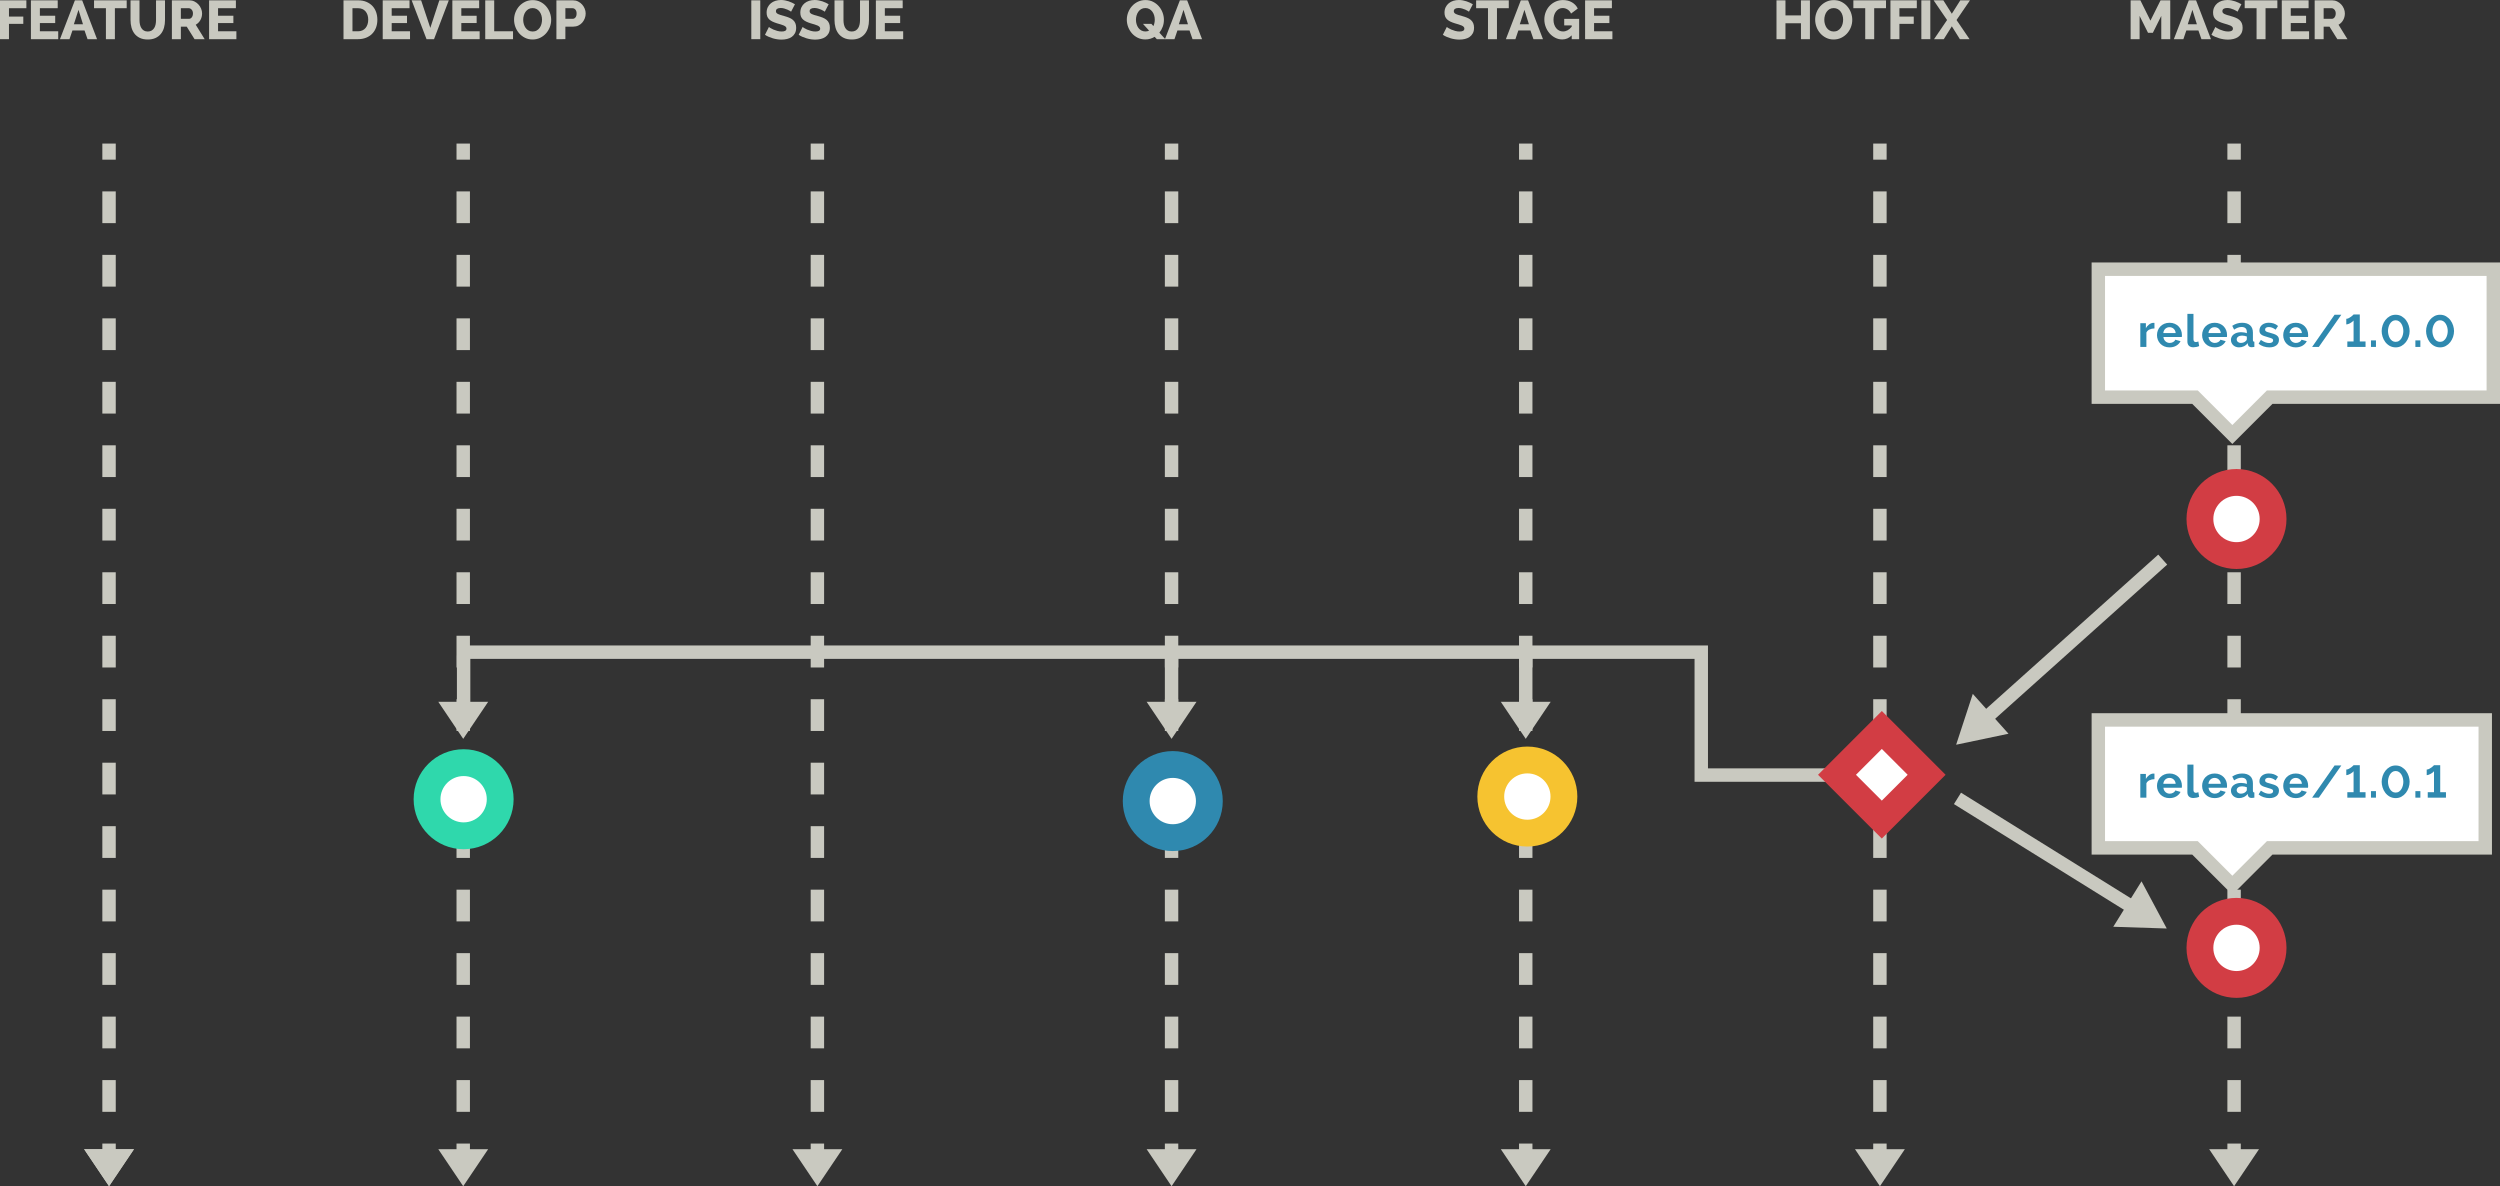 <?xml version="1.0" encoding="utf-8"?>
<!-- Generator: Adobe Illustrator 16.0.0, SVG Export Plug-In . SVG Version: 6.00 Build 0)  -->
<!DOCTYPE svg PUBLIC "-//W3C//DTD SVG 1.1//EN" "http://www.w3.org/Graphics/SVG/1.1/DTD/svg11.dtd">
<svg version="1.1" id="Layer_1" xmlns="http://www.w3.org/2000/svg" xmlns:xlink="http://www.w3.org/1999/xlink" x="0px" y="0px"
	 width="745.454px" height="353.709px" viewBox="0 0 745.454 353.709" enable-background="new 0 0 745.454 353.709"
	 xml:space="preserve">
<rect x="0" y="0" width="745.454" height="353.709" fill="#333333" stroke="none"/>
<g>
	<polyline fill="none" stroke="#C9C9C0" stroke-width="4" stroke-miterlimit="10" points="138.243,194.465 507.284,194.465 
		507.284,231.113 561.155,231.113 	"/>
	<g>
		<g>
			<g>
				<line fill="none" stroke="#C9C9C0" stroke-width="4" stroke-miterlimit="10" x1="32.516" y1="42.809" x2="32.516" y2="47.609"/>
				
					<line fill="none" stroke="#C9C9C0" stroke-width="4" stroke-miterlimit="10" stroke-dasharray="9.464,9.464" x1="32.516" y1="57.072" x2="32.516" y2="336.256"/>
				
					<line fill="none" stroke="#C9C9C0" stroke-width="4" stroke-miterlimit="10" x1="32.516" y1="340.988" x2="32.516" y2="345.789"/>
			</g>
		</g>
		<polygon fill="#C9C9C0" points="32.516,353.709 25.078,342.662 39.954,342.662 		"/>
	</g>
	<g>
		<g>
			
				<line fill="none" stroke="#C9C9C0" stroke-width="4" stroke-miterlimit="10" x1="138.124" y1="42.809" x2="138.124" y2="47.609"/>
			
				<line fill="none" stroke="#C9C9C0" stroke-width="4" stroke-miterlimit="10" stroke-dasharray="9.464,9.464" x1="138.124" y1="57.072" x2="138.124" y2="336.256"/>
			
				<line fill="none" stroke="#C9C9C0" stroke-width="4" stroke-miterlimit="10" x1="138.124" y1="340.988" x2="138.124" y2="345.789"/>
		</g>
	</g>
	<polygon fill="#C9C9C0" points="138.124,353.709 130.687,342.662 145.562,342.662 	"/>
	<polygon fill="#C9C9C0" points="138.124,220.312 130.687,209.264 145.562,209.264 	"/>
	<polygon fill="#C9C9C0" points="349.34,220.312 341.902,209.264 356.778,209.264 	"/>
	<polygon fill="#C9C9C0" points="454.948,220.312 447.511,209.264 462.387,209.264 	"/>
	<g>
		<g>
			<g>
				
					<line fill="none" stroke="#C9C9C0" stroke-width="4" stroke-miterlimit="10" x1="243.732" y1="42.809" x2="243.732" y2="47.609"/>
				
					<line fill="none" stroke="#C9C9C0" stroke-width="4" stroke-miterlimit="10" stroke-dasharray="9.464,9.464" x1="243.732" y1="57.072" x2="243.732" y2="336.256"/>
				
					<line fill="none" stroke="#C9C9C0" stroke-width="4" stroke-miterlimit="10" x1="243.732" y1="340.988" x2="243.732" y2="345.789"/>
			</g>
		</g>
		<polygon fill="#C9C9C0" points="243.731,353.709 236.295,342.662 251.17,342.662 		"/>
	</g>
	<g>
		<g>
			<g>
				<line fill="none" stroke="#C9C9C0" stroke-width="4" stroke-miterlimit="10" x1="349.34" y1="42.809" x2="349.34" y2="47.609"/>
				
					<line fill="none" stroke="#C9C9C0" stroke-width="4" stroke-miterlimit="10" stroke-dasharray="9.464,9.464" x1="349.34" y1="57.072" x2="349.34" y2="336.256"/>
				
					<line fill="none" stroke="#C9C9C0" stroke-width="4" stroke-miterlimit="10" x1="349.34" y1="340.988" x2="349.34" y2="345.789"/>
			</g>
		</g>
		<polygon fill="#C9C9C0" points="349.34,353.709 341.903,342.662 356.778,342.662 		"/>
	</g>
	<g>
		<g>
			<g>
				
					<line fill="none" stroke="#C9C9C0" stroke-width="4" stroke-miterlimit="10" x1="454.948" y1="42.809" x2="454.948" y2="47.609"/>
				
					<line fill="none" stroke="#C9C9C0" stroke-width="4" stroke-miterlimit="10" stroke-dasharray="9.464,9.464" x1="454.948" y1="57.072" x2="454.948" y2="336.256"/>
				
					<line fill="none" stroke="#C9C9C0" stroke-width="4" stroke-miterlimit="10" x1="454.948" y1="340.988" x2="454.948" y2="345.789"/>
			</g>
		</g>
		<polygon fill="#C9C9C0" points="454.948,353.709 447.511,342.662 462.387,342.662 		"/>
	</g>
	<g>
		<g>
			<g>
				
					<line fill="none" stroke="#C9C9C0" stroke-width="4" stroke-miterlimit="10" x1="560.557" y1="42.809" x2="560.557" y2="47.609"/>
				
					<line fill="none" stroke="#C9C9C0" stroke-width="4" stroke-miterlimit="10" stroke-dasharray="9.464,9.464" x1="560.557" y1="57.072" x2="560.557" y2="336.256"/>
				
					<line fill="none" stroke="#C9C9C0" stroke-width="4" stroke-miterlimit="10" x1="560.557" y1="340.988" x2="560.557" y2="345.789"/>
			</g>
		</g>
		<polygon fill="#C9C9C0" points="560.557,353.709 553.119,342.662 567.995,342.662 		"/>
	</g>
	<g>
		<g>
			<g>
				
					<line fill="none" stroke="#C9C9C0" stroke-width="4" stroke-miterlimit="10" x1="666.165" y1="42.809" x2="666.165" y2="47.609"/>
				
					<line fill="none" stroke="#C9C9C0" stroke-width="4" stroke-miterlimit="10" stroke-dasharray="9.464,9.464" x1="666.165" y1="57.072" x2="666.165" y2="336.256"/>
				
					<line fill="none" stroke="#C9C9C0" stroke-width="4" stroke-miterlimit="10" x1="666.165" y1="340.988" x2="666.165" y2="345.789"/>
			</g>
		</g>
		<polygon fill="#C9C9C0" points="666.165,353.709 658.728,342.662 673.603,342.662 		"/>
	</g>
	
		<rect x="551.705" y="221.662" transform="matrix(0.707 0.707 -0.707 0.707 327.78 -329.106)" fill="#FFFFFF" stroke="#D23D44" stroke-width="8" stroke-miterlimit="10" width="18.901" height="18.9"/>
	<circle fill="#FFFFFF" stroke="#2F89AF" stroke-width="8" stroke-miterlimit="10" cx="349.699" cy="238.863" r="10.907"/>
	<circle fill="#FFFFFF" stroke="#F6C330" stroke-width="8" stroke-miterlimit="10" cx="455.427" cy="237.518" r="10.907"/>
	<circle fill="#FFFFFF" stroke="#D23D44" stroke-width="8" stroke-miterlimit="10" cx="666.883" cy="154.756" r="10.907"/>
	<circle fill="#FFFFFF" stroke="#D23D44" stroke-width="8" stroke-miterlimit="10" cx="666.883" cy="282.641" r="10.907"/>
	<circle fill="#FFFFFF" stroke="#2FD8AC" stroke-width="8" stroke-miterlimit="10" cx="138.243" cy="238.312" r="10.907"/>
	<polygon fill="#C9C9C0" points="32.516,353.709 25.078,342.662 39.954,342.662 	"/>
	<g>
		<g>
			
				<line fill="none" stroke="#C9C9C0" stroke-width="4" stroke-miterlimit="10" x1="591.835" y1="214.4" x2="644.885" y2="166.863"/>
			<g>
				<polygon fill="#C9C9C0" points="598.898,218.785 583.284,222.064 588.25,206.902 				"/>
			</g>
		</g>
	</g>
	<g>
		<g>
			
				<line fill="none" stroke="#C9C9C0" stroke-width="4" stroke-miterlimit="10" x1="636.333" y1="270.801" x2="583.685" y2="238.064"/>
			<g>
				<polygon fill="#C9C9C0" points="638.563,262.793 646.084,276.863 630.139,276.344 				"/>
			</g>
		</g>
	</g>
	<g>
		<path fill="#C9C9C0" d="M0,11.68V0.098h7.863v2.35H2.676v2.495h4.273v2.17H2.676v4.567H0z"/>
		<path fill="#C9C9C0" d="M17.357,9.33v2.35H9.217V0.098h7.993v2.35h-5.317v2.251h4.567v2.169h-4.567V9.33H17.357z"/>
		<path fill="#C9C9C0" d="M17.879,11.68l4.453-11.582h2.17l4.438,11.582h-2.839l-0.897-2.594h-3.605l-0.881,2.594H17.879z
			 M23.409,2.937l-1.387,4.306h2.724L23.409,2.937z"/>
		<path fill="#C9C9C0" d="M37.78,2.447h-3.523v9.232h-2.676V2.447h-3.54v-2.35h9.739V2.447z"/>
		<path fill="#C9C9C0" d="M44.061,9.396c0.457,0,0.843-0.096,1.158-0.286s0.57-0.442,0.767-0.759
			c0.196-0.314,0.335-0.677,0.416-1.084c0.081-0.408,0.122-0.824,0.122-1.248V0.098h2.676V6.02c0,0.805-0.102,1.555-0.302,2.251
			c-0.202,0.696-0.512,1.305-0.931,1.827c-0.418,0.521-0.951,0.933-1.598,1.231c-0.647,0.299-1.417,0.448-2.309,0.448
			c-0.925,0-1.713-0.157-2.365-0.473s-1.183-0.736-1.591-1.265c-0.407-0.527-0.707-1.139-0.897-1.835
			C39.018,7.51,38.922,6.78,38.922,6.02V0.098h2.676V6.02c0,0.445,0.043,0.87,0.13,1.271c0.087,0.403,0.229,0.762,0.425,1.077
			c0.195,0.315,0.448,0.565,0.758,0.751C43.221,9.304,43.604,9.396,44.061,9.396z"/>
		<path fill="#C9C9C0" d="M51.254,11.68V0.098h5.221c0.543,0,1.046,0.114,1.508,0.343c0.463,0.229,0.862,0.527,1.199,0.897
			c0.337,0.369,0.602,0.788,0.791,1.256c0.19,0.468,0.286,0.94,0.286,1.419c0,0.358-0.044,0.704-0.131,1.036
			s-0.212,0.645-0.375,0.938c-0.163,0.294-0.362,0.558-0.596,0.791c-0.233,0.234-0.497,0.433-0.791,0.596l2.659,4.307h-3.018
			l-2.333-3.735H53.93v3.735H51.254z M53.93,5.611h2.446c0.315,0,0.587-0.149,0.815-0.448c0.229-0.3,0.343-0.683,0.343-1.15
			c0-0.479-0.13-0.858-0.392-1.142c-0.261-0.283-0.544-0.424-0.848-0.424H53.93V5.611z"/>
		<path fill="#C9C9C0" d="M70.486,9.33v2.35h-8.14V0.098h7.993v2.35h-5.318v2.251h4.568v2.169h-4.568V9.33H70.486z"/>
	</g>
	<g>
		<path fill="#C9C9C0" d="M102.424,11.68V0.098h4.322c0.957,0,1.795,0.152,2.512,0.457c0.719,0.305,1.319,0.718,1.803,1.239
			c0.484,0.522,0.849,1.134,1.094,1.835c0.244,0.702,0.367,1.449,0.367,2.243c0,0.882-0.137,1.678-0.408,2.39
			c-0.272,0.713-0.661,1.322-1.166,1.827c-0.506,0.506-1.115,0.897-1.827,1.175c-0.713,0.277-1.504,0.416-2.374,0.416H102.424z
			 M109.797,5.872c0-0.511-0.068-0.976-0.204-1.395s-0.335-0.78-0.596-1.085c-0.261-0.304-0.581-0.538-0.962-0.701
			s-0.811-0.244-1.289-0.244h-1.647V9.33h1.647c0.489,0,0.924-0.086,1.305-0.261c0.381-0.174,0.699-0.415,0.955-0.726
			c0.255-0.31,0.451-0.674,0.587-1.093S109.797,6.373,109.797,5.872z"/>
		<path fill="#C9C9C0" d="M122.26,9.33v2.35h-8.141V0.098h7.993v2.35h-5.317v2.251h4.567v2.169h-4.567V9.33H122.26z"/>
		<path fill="#C9C9C0" d="M125.57,0.098l2.741,8.222l2.691-8.222h2.822l-4.404,11.582h-2.235l-4.437-11.582H125.57z"/>
		<path fill="#C9C9C0" d="M143.025,9.33v2.35h-8.141V0.098h7.993v2.35h-5.317v2.251h4.567v2.169h-4.567V9.33H143.025z"/>
		<path fill="#C9C9C0" d="M144.689,11.68V0.098h2.675V9.33h5.611v2.35H144.689z"/>
		<path fill="#C9C9C0" d="M158.8,11.777c-0.827,0-1.577-0.168-2.251-0.506c-0.675-0.337-1.254-0.779-1.738-1.329
			c-0.483-0.549-0.858-1.177-1.125-1.884s-0.399-1.436-0.399-2.187c0-0.761,0.139-1.495,0.416-2.202s0.663-1.329,1.158-1.867
			c0.494-0.539,1.081-0.968,1.762-1.289c0.679-0.32,1.421-0.481,2.227-0.481c0.826,0,1.576,0.169,2.251,0.506
			c0.674,0.337,1.253,0.783,1.737,1.338c0.483,0.555,0.856,1.186,1.117,1.892c0.261,0.707,0.392,1.426,0.392,2.154
			c0,0.761-0.139,1.495-0.416,2.201c-0.277,0.707-0.66,1.33-1.15,1.868c-0.489,0.538-1.074,0.971-1.753,1.297
			C160.347,11.614,159.604,11.777,158.8,11.777z M156.01,5.905c0,0.446,0.062,0.878,0.188,1.297s0.305,0.791,0.539,1.117
			c0.233,0.326,0.527,0.587,0.881,0.783c0.354,0.195,0.758,0.294,1.215,0.294c0.468,0,0.875-0.104,1.224-0.311
			c0.348-0.206,0.639-0.476,0.872-0.808c0.234-0.331,0.408-0.706,0.522-1.125s0.171-0.846,0.171-1.281
			c0-0.445-0.062-0.878-0.188-1.296c-0.125-0.419-0.307-0.789-0.546-1.109c-0.239-0.321-0.533-0.576-0.881-0.768
			c-0.349-0.189-0.745-0.285-1.19-0.285c-0.469,0-0.876,0.101-1.225,0.302c-0.348,0.201-0.639,0.465-0.872,0.791
			c-0.234,0.326-0.411,0.699-0.53,1.118C156.069,5.043,156.01,5.471,156.01,5.905z"/>
		<path fill="#C9C9C0" d="M165.911,11.68V0.098h4.943c0.555,0,1.062,0.114,1.524,0.343c0.463,0.229,0.859,0.527,1.191,0.897
			c0.332,0.369,0.593,0.788,0.783,1.256c0.189,0.468,0.285,0.94,0.285,1.419c0,0.512-0.09,1.001-0.27,1.468
			c-0.179,0.469-0.43,0.887-0.75,1.257s-0.709,0.663-1.166,0.881s-0.963,0.326-1.518,0.326h-2.349v3.735H165.911z M168.587,5.611
			h2.186c0.315,0,0.587-0.136,0.815-0.408c0.229-0.271,0.343-0.668,0.343-1.19c0-0.271-0.035-0.506-0.106-0.701
			c-0.07-0.196-0.165-0.359-0.285-0.489c-0.119-0.131-0.256-0.226-0.407-0.285c-0.153-0.061-0.305-0.09-0.457-0.09h-2.088V5.611z"/>
	</g>
	<g>
		<path fill="#C9C9C0" d="M224.025,11.68V0.098h2.676V11.68H224.025z"/>
		<path fill="#C9C9C0" d="M235.885,3.49c-0.044-0.043-0.163-0.124-0.359-0.244c-0.195-0.119-0.44-0.244-0.734-0.375
			c-0.293-0.131-0.614-0.245-0.962-0.343c-0.349-0.098-0.696-0.146-1.044-0.146c-0.457,0-0.808,0.081-1.053,0.244
			c-0.244,0.163-0.366,0.403-0.366,0.718c0,0.196,0.054,0.359,0.163,0.489c0.108,0.131,0.264,0.248,0.465,0.351
			c0.201,0.104,0.451,0.199,0.75,0.286s0.645,0.185,1.036,0.294c0.555,0.152,1.055,0.317,1.501,0.497
			c0.445,0.18,0.826,0.402,1.142,0.669s0.558,0.59,0.726,0.971c0.169,0.381,0.253,0.837,0.253,1.37c0,0.652-0.122,1.204-0.366,1.655
			c-0.245,0.451-0.569,0.816-0.971,1.094c-0.403,0.277-0.868,0.479-1.396,0.604s-1.068,0.188-1.623,0.188
			c-0.424,0-0.856-0.033-1.297-0.098c-0.44-0.066-0.872-0.161-1.297-0.286c-0.424-0.125-0.837-0.274-1.239-0.448
			s-0.772-0.375-1.109-0.604l1.174-2.333c0.055,0.055,0.201,0.157,0.441,0.31c0.238,0.152,0.532,0.305,0.881,0.457
			c0.348,0.152,0.739,0.288,1.174,0.408c0.436,0.119,0.875,0.18,1.321,0.18c0.946,0,1.419-0.289,1.419-0.865
			c0-0.217-0.07-0.396-0.211-0.538c-0.143-0.142-0.338-0.27-0.588-0.384c-0.25-0.113-0.544-0.22-0.881-0.318
			c-0.337-0.098-0.707-0.206-1.109-0.326c-0.533-0.162-0.995-0.34-1.387-0.529c-0.391-0.19-0.717-0.41-0.979-0.661
			c-0.261-0.25-0.454-0.538-0.579-0.864s-0.188-0.707-0.188-1.143c0-0.608,0.114-1.146,0.343-1.614s0.538-0.862,0.93-1.183
			s0.846-0.562,1.362-0.727C231.744,0.082,232.29,0,232.867,0c0.412,0,0.815,0.038,1.207,0.114c0.391,0.076,0.764,0.174,1.117,0.294
			c0.354,0.119,0.688,0.255,1.003,0.407s0.599,0.305,0.849,0.457L235.885,3.49z"/>
		<path fill="#C9C9C0" d="M245.934,3.49c-0.044-0.043-0.164-0.124-0.359-0.244c-0.195-0.119-0.44-0.244-0.734-0.375
			c-0.293-0.131-0.614-0.245-0.962-0.343c-0.349-0.098-0.696-0.146-1.044-0.146c-0.457,0-0.808,0.081-1.053,0.244
			c-0.244,0.163-0.367,0.403-0.367,0.718c0,0.196,0.055,0.359,0.164,0.489c0.108,0.131,0.264,0.248,0.465,0.351
			c0.201,0.104,0.451,0.199,0.75,0.286s0.645,0.185,1.036,0.294c0.554,0.152,1.055,0.317,1.501,0.497
			c0.445,0.18,0.826,0.402,1.142,0.669s0.557,0.59,0.726,0.971c0.168,0.381,0.253,0.837,0.253,1.37c0,0.652-0.122,1.204-0.367,1.655
			s-0.568,0.816-0.971,1.094s-0.867,0.479-1.395,0.604s-1.068,0.188-1.623,0.188c-0.424,0-0.856-0.033-1.297-0.098
			c-0.44-0.066-0.873-0.161-1.297-0.286s-0.837-0.274-1.239-0.448s-0.772-0.375-1.109-0.604l1.174-2.333
			c0.055,0.055,0.201,0.157,0.44,0.31s0.533,0.305,0.882,0.457c0.348,0.152,0.738,0.288,1.174,0.408
			c0.435,0.119,0.875,0.18,1.321,0.18c0.946,0,1.419-0.289,1.419-0.865c0-0.217-0.07-0.396-0.212-0.538s-0.337-0.27-0.587-0.384
			c-0.25-0.113-0.544-0.22-0.881-0.318c-0.338-0.098-0.707-0.206-1.109-0.326c-0.533-0.162-0.995-0.34-1.387-0.529
			c-0.392-0.19-0.718-0.41-0.979-0.661c-0.262-0.25-0.454-0.538-0.579-0.864s-0.188-0.707-0.188-1.143
			c0-0.608,0.114-1.146,0.343-1.614s0.538-0.862,0.93-1.183c0.391-0.32,0.846-0.562,1.361-0.727C241.792,0.082,242.339,0,242.915,0
			c0.413,0,0.815,0.038,1.207,0.114s0.765,0.174,1.118,0.294c0.353,0.119,0.688,0.255,1.003,0.407s0.598,0.305,0.849,0.457
			L245.934,3.49z"/>
		<path fill="#C9C9C0" d="M253.975,9.396c0.457,0,0.843-0.096,1.158-0.286s0.571-0.442,0.768-0.759
			c0.195-0.314,0.334-0.677,0.416-1.084c0.081-0.408,0.122-0.824,0.122-1.248V0.098h2.675V6.02c0,0.805-0.101,1.555-0.302,2.251
			s-0.511,1.305-0.93,1.827c-0.419,0.521-0.952,0.933-1.599,1.231c-0.647,0.299-1.416,0.448-2.309,0.448
			c-0.924,0-1.713-0.157-2.365-0.473s-1.183-0.736-1.59-1.265c-0.408-0.527-0.707-1.139-0.897-1.835
			c-0.19-0.695-0.285-1.425-0.285-2.186V0.098h2.675V6.02c0,0.445,0.043,0.87,0.131,1.271c0.087,0.403,0.229,0.762,0.424,1.077
			s0.449,0.565,0.759,0.751C253.135,9.304,253.519,9.396,253.975,9.396z"/>
		<path fill="#C9C9C0" d="M269.309,9.33v2.35h-8.14V0.098h7.993v2.35h-5.318v2.251h4.568v2.169h-4.568V9.33H269.309z"/>
	</g>
	<g>
		<path fill="#C9C9C0" d="M344.301,10.979c-0.414,0.25-0.852,0.443-1.313,0.579s-0.954,0.204-1.477,0.204
			c-0.826,0-1.577-0.166-2.251-0.498s-1.254-0.771-1.737-1.321c-0.483-0.549-0.859-1.177-1.126-1.884
			c-0.266-0.707-0.399-1.436-0.399-2.187c0-0.761,0.139-1.495,0.416-2.202s0.663-1.332,1.158-1.876
			c0.495-0.543,1.082-0.976,1.762-1.296c0.68-0.321,1.422-0.482,2.227-0.482c0.827,0,1.577,0.172,2.251,0.515
			c0.675,0.343,1.254,0.791,1.738,1.346c0.483,0.555,0.855,1.186,1.117,1.892c0.261,0.707,0.391,1.426,0.391,2.154
			c0,0.717-0.119,1.4-0.358,2.047s-0.571,1.237-0.995,1.77l1.762,1.941h-2.528L344.301,10.979z M341.543,9.38
			c0.414,0,0.778-0.082,1.094-0.245l-1.827-2.022h2.512l0.604,0.669c0.271-0.598,0.407-1.234,0.407-1.909
			c0-0.445-0.062-0.878-0.188-1.296c-0.125-0.419-0.308-0.789-0.547-1.109c-0.239-0.321-0.532-0.58-0.881-0.775
			c-0.348-0.195-0.745-0.293-1.19-0.293c-0.468,0-0.876,0.1-1.224,0.301c-0.349,0.201-0.639,0.468-0.872,0.8
			c-0.234,0.332-0.411,0.707-0.531,1.126c-0.119,0.418-0.179,0.846-0.179,1.28c0,0.446,0.062,0.878,0.188,1.297
			s0.304,0.788,0.538,1.108c0.234,0.321,0.527,0.58,0.881,0.775S341.087,9.38,341.543,9.38z"/>
		<path fill="#C9C9C0" d="M347.367,11.68l4.453-11.582h2.17l4.438,11.582h-2.839l-0.897-2.594h-3.605l-0.881,2.594H347.367z
			 M352.897,2.937l-1.387,4.306h2.724L352.897,2.937z"/>
	</g>
	<g>
		<path fill="#C9C9C0" d="M438.016,3.49c-0.044-0.043-0.163-0.124-0.359-0.244c-0.195-0.119-0.439-0.244-0.733-0.375
			s-0.614-0.245-0.963-0.343c-0.348-0.098-0.696-0.146-1.044-0.146c-0.457,0-0.807,0.081-1.052,0.244s-0.367,0.403-0.367,0.718
			c0,0.196,0.054,0.359,0.163,0.489c0.108,0.131,0.264,0.248,0.465,0.351c0.201,0.104,0.451,0.199,0.75,0.286
			c0.3,0.087,0.645,0.185,1.036,0.294c0.555,0.152,1.055,0.317,1.501,0.497c0.445,0.18,0.826,0.402,1.142,0.669
			s0.558,0.59,0.726,0.971c0.169,0.381,0.254,0.837,0.254,1.37c0,0.652-0.123,1.204-0.367,1.655
			c-0.245,0.451-0.568,0.816-0.971,1.094s-0.867,0.479-1.395,0.604c-0.528,0.125-1.068,0.188-1.623,0.188
			c-0.425,0-0.857-0.033-1.297-0.098c-0.441-0.066-0.873-0.161-1.297-0.286c-0.425-0.125-0.838-0.274-1.24-0.448
			s-0.772-0.375-1.109-0.604l1.175-2.333c0.054,0.055,0.201,0.157,0.44,0.31s0.532,0.305,0.881,0.457
			c0.348,0.152,0.739,0.288,1.174,0.408c0.436,0.119,0.876,0.18,1.322,0.18c0.945,0,1.419-0.289,1.419-0.865
			c0-0.217-0.071-0.396-0.212-0.538c-0.142-0.142-0.338-0.27-0.588-0.384c-0.25-0.113-0.543-0.22-0.881-0.318
			c-0.337-0.098-0.707-0.206-1.109-0.326c-0.532-0.162-0.994-0.34-1.386-0.529c-0.392-0.19-0.718-0.41-0.979-0.661
			c-0.261-0.25-0.454-0.538-0.578-0.864c-0.126-0.326-0.188-0.707-0.188-1.143c0-0.608,0.114-1.146,0.343-1.614
			s0.538-0.862,0.93-1.183s0.846-0.562,1.362-0.727C433.875,0.082,434.421,0,434.998,0c0.413,0,0.815,0.038,1.207,0.114
			s0.764,0.174,1.117,0.294c0.354,0.119,0.688,0.255,1.004,0.407c0.314,0.152,0.598,0.305,0.848,0.457L438.016,3.49z"/>
		<path fill="#C9C9C0" d="M449.891,2.447h-3.523v9.232h-2.675V2.447h-3.54v-2.35h9.738V2.447z"/>
		<path fill="#C9C9C0" d="M449.026,11.68l4.453-11.582h2.17l4.437,11.582h-2.838l-0.897-2.594h-3.604l-0.881,2.594H449.026z
			 M454.557,2.937l-1.387,4.306h2.725L454.557,2.937z"/>
		<path fill="#C9C9C0" d="M468.65,10.555c-0.413,0.413-0.852,0.717-1.313,0.913c-0.462,0.195-0.965,0.294-1.509,0.294
			c-0.729,0-1.416-0.164-2.063-0.49s-1.213-0.761-1.696-1.305c-0.484-0.544-0.867-1.177-1.15-1.9
			c-0.283-0.723-0.424-1.477-0.424-2.26c0-0.793,0.141-1.543,0.424-2.25s0.674-1.322,1.175-1.844c0.5-0.522,1.087-0.936,1.762-1.24
			c0.674-0.304,1.403-0.457,2.186-0.457c1.022,0,1.92,0.227,2.692,0.678c0.771,0.451,1.348,1.068,1.729,1.852l-2.006,1.5
			c-0.24-0.521-0.585-0.927-1.036-1.215c-0.452-0.288-0.938-0.432-1.46-0.432c-0.414,0-0.786,0.089-1.117,0.269
			c-0.332,0.18-0.62,0.43-0.865,0.751c-0.244,0.32-0.432,0.692-0.562,1.117c-0.131,0.424-0.195,0.881-0.195,1.37
			c0,0.5,0.07,0.962,0.212,1.386c0.141,0.425,0.337,0.792,0.587,1.102c0.25,0.311,0.549,0.553,0.897,0.727
			c0.348,0.174,0.729,0.261,1.142,0.261c0.479,0,0.936-0.117,1.37-0.351c0.435-0.234,0.843-0.59,1.224-1.068V7.568h-2.234v-1.94
			h4.453v6.052h-2.219V10.555z"/>
		<path fill="#C9C9C0" d="M480.787,9.33v2.35h-8.141V0.098h7.993v2.35h-5.317v2.251h4.567v2.169h-4.567V9.33H480.787z"/>
	</g>
	<g>
		<path fill="#C9C9C0" d="M539.684,0.098V11.68h-2.676V6.933h-4.616v4.747h-2.675V0.098h2.675v4.486h4.616V0.098H539.684z"/>
		<path fill="#C9C9C0" d="M546.764,11.777c-0.827,0-1.578-0.168-2.252-0.506c-0.674-0.337-1.253-0.779-1.737-1.329
			c-0.483-0.549-0.858-1.177-1.125-1.884s-0.399-1.436-0.399-2.187c0-0.761,0.139-1.495,0.416-2.202s0.662-1.329,1.158-1.867
			c0.494-0.539,1.081-0.968,1.762-1.289c0.679-0.32,1.421-0.481,2.227-0.481c0.826,0,1.576,0.169,2.251,0.506
			c0.674,0.337,1.253,0.783,1.737,1.338c0.483,0.555,0.856,1.186,1.117,1.892c0.261,0.707,0.392,1.426,0.392,2.154
			c0,0.761-0.139,1.495-0.416,2.201c-0.277,0.707-0.661,1.33-1.15,1.868s-1.074,0.971-1.753,1.297
			C548.311,11.614,547.568,11.777,546.764,11.777z M543.974,5.905c0,0.446,0.062,0.878,0.188,1.297s0.305,0.791,0.538,1.117
			c0.234,0.326,0.527,0.587,0.881,0.783c0.354,0.195,0.759,0.294,1.216,0.294c0.468,0,0.875-0.104,1.224-0.311
			c0.348-0.206,0.639-0.476,0.872-0.808c0.234-0.331,0.408-0.706,0.522-1.125s0.171-0.846,0.171-1.281
			c0-0.445-0.062-0.878-0.188-1.296c-0.125-0.419-0.308-0.789-0.546-1.109c-0.24-0.321-0.533-0.576-0.881-0.768
			c-0.349-0.189-0.746-0.285-1.191-0.285c-0.468,0-0.875,0.101-1.224,0.302c-0.348,0.201-0.639,0.465-0.872,0.791
			c-0.234,0.326-0.411,0.699-0.53,1.118C544.033,5.043,543.974,5.471,543.974,5.905z"/>
		<path fill="#C9C9C0" d="M562.374,2.447h-3.523v9.232h-2.675V2.447h-3.54v-2.35h9.738V2.447z"/>
		<path fill="#C9C9C0" d="M563.695,11.68V0.098h7.863v2.35h-5.188v2.495h4.273v2.17h-4.273v4.567H563.695z"/>
		<path fill="#C9C9C0" d="M572.912,11.68V0.098h2.675V11.68H572.912z"/>
		<path fill="#C9C9C0" d="M579.47,0.098l2.528,3.996l2.528-3.996h2.888L583.4,5.971l3.883,5.709h-2.888l-2.397-3.834L579.6,11.68
			h-2.903l3.882-5.709l-4.013-5.873H579.47z"/>
	</g>
	<g>
		<path fill="#C9C9C0" d="M644.452,11.68V4.747l-2.513,5.04h-1.436l-2.512-5.04v6.933h-2.676V0.098h2.904l3.001,6.052l3.019-6.052
			h2.887V11.68H644.452z"/>
		<path fill="#C9C9C0" d="M648.203,11.68l4.453-11.582h2.17l4.438,11.582h-2.839l-0.897-2.594h-3.604l-0.881,2.594H648.203z
			 M653.733,2.937l-1.387,4.306h2.725L653.733,2.937z"/>
		<path fill="#C9C9C0" d="M667.191,3.49c-0.044-0.043-0.163-0.124-0.359-0.244c-0.195-0.119-0.44-0.244-0.734-0.375
			c-0.293-0.131-0.614-0.245-0.962-0.343c-0.349-0.098-0.696-0.146-1.044-0.146c-0.457,0-0.808,0.081-1.053,0.244
			c-0.244,0.163-0.366,0.403-0.366,0.718c0,0.196,0.054,0.359,0.163,0.489c0.108,0.131,0.264,0.248,0.465,0.351
			c0.201,0.104,0.451,0.199,0.75,0.286s0.645,0.185,1.036,0.294c0.555,0.152,1.055,0.317,1.501,0.497
			c0.445,0.18,0.826,0.402,1.142,0.669s0.558,0.59,0.726,0.971c0.169,0.381,0.253,0.837,0.253,1.37c0,0.652-0.122,1.204-0.366,1.655
			c-0.245,0.451-0.569,0.816-0.971,1.094c-0.403,0.277-0.868,0.479-1.396,0.604s-1.068,0.188-1.623,0.188
			c-0.424,0-0.856-0.033-1.297-0.098c-0.44-0.066-0.872-0.161-1.297-0.286c-0.424-0.125-0.837-0.274-1.239-0.448
			s-0.772-0.375-1.109-0.604l1.174-2.333c0.055,0.055,0.201,0.157,0.441,0.31c0.238,0.152,0.532,0.305,0.881,0.457
			c0.348,0.152,0.739,0.288,1.174,0.408c0.436,0.119,0.875,0.18,1.321,0.18c0.946,0,1.419-0.289,1.419-0.865
			c0-0.217-0.07-0.396-0.211-0.538c-0.143-0.142-0.338-0.27-0.588-0.384c-0.25-0.113-0.544-0.22-0.881-0.318
			c-0.337-0.098-0.707-0.206-1.109-0.326c-0.533-0.162-0.995-0.34-1.387-0.529c-0.391-0.19-0.717-0.41-0.979-0.661
			c-0.261-0.25-0.454-0.538-0.579-0.864s-0.188-0.707-0.188-1.143c0-0.608,0.114-1.146,0.343-1.614s0.538-0.862,0.93-1.183
			s0.846-0.562,1.362-0.727C663.051,0.082,663.597,0,664.174,0c0.412,0,0.815,0.038,1.207,0.114
			c0.391,0.076,0.764,0.174,1.117,0.294c0.354,0.119,0.688,0.255,1.003,0.407s0.599,0.305,0.849,0.457L667.191,3.49z"/>
		<path fill="#C9C9C0" d="M679.066,2.447h-3.523v9.232h-2.675V2.447h-3.54v-2.35h9.738V2.447z"/>
		<path fill="#C9C9C0" d="M688.527,9.33v2.35h-8.14V0.098h7.993v2.35h-5.318v2.251h4.568v2.169h-4.568V9.33H688.527z"/>
		<path fill="#C9C9C0" d="M690.191,11.68V0.098h5.221c0.543,0,1.046,0.114,1.509,0.343c0.462,0.229,0.861,0.527,1.198,0.897
			c0.338,0.369,0.602,0.788,0.792,1.256s0.285,0.94,0.285,1.419c0,0.358-0.044,0.704-0.131,1.036s-0.212,0.645-0.375,0.938
			c-0.163,0.294-0.361,0.558-0.595,0.791c-0.234,0.234-0.498,0.433-0.792,0.596l2.659,4.307h-3.018l-2.333-3.735h-1.745v3.735
			H690.191z M692.867,5.611h2.447c0.314,0,0.587-0.149,0.815-0.448c0.228-0.3,0.343-0.683,0.343-1.15
			c0-0.479-0.131-0.858-0.393-1.142c-0.261-0.283-0.543-0.424-0.848-0.424h-2.365V5.611z"/>
	</g>
	<polygon fill="#FFFFFF" stroke="#C9C9C0" stroke-width="4" stroke-miterlimit="10" points="625.68,80.271 625.68,118.422 
		654.509,118.422 665.646,129.559 676.784,118.422 743.454,118.422 743.454,80.271 	"/>
	<g>
		<g>
			<path fill="#2F89AF" d="M642.418,97.934c-0.55,0.009-1.04,0.115-1.473,0.317c-0.433,0.203-0.743,0.507-0.932,0.912v4.282h-1.811
				v-7.079h1.661v1.514c0.126-0.243,0.274-0.462,0.446-0.655c0.171-0.193,0.355-0.363,0.554-0.507s0.398-0.255,0.602-0.331
				c0.202-0.076,0.398-0.115,0.587-0.115c0.1,0,0.174,0,0.224,0c0.049,0,0.097,0.005,0.142,0.014V97.934z"/>
			<path fill="#2F89AF" d="M646.903,103.581c-0.567,0-1.081-0.097-1.54-0.29c-0.459-0.194-0.852-0.457-1.176-0.791
				c-0.324-0.333-0.574-0.721-0.749-1.162c-0.176-0.441-0.264-0.904-0.264-1.391c0-0.505,0.085-0.98,0.257-1.426
				c0.171-0.446,0.418-0.838,0.742-1.176c0.325-0.338,0.719-0.605,1.183-0.804s0.984-0.297,1.561-0.297s1.092,0.099,1.547,0.297
				s0.842,0.464,1.162,0.797c0.319,0.334,0.562,0.721,0.729,1.162c0.166,0.441,0.25,0.901,0.25,1.378
				c0,0.117-0.002,0.23-0.007,0.338c-0.005,0.108-0.016,0.198-0.034,0.271h-5.472c0.027,0.279,0.095,0.526,0.203,0.743
				c0.108,0.216,0.247,0.4,0.419,0.554c0.171,0.153,0.364,0.271,0.58,0.351c0.217,0.082,0.441,0.122,0.676,0.122
				c0.36,0,0.7-0.088,1.021-0.264c0.319-0.175,0.538-0.407,0.655-0.695l1.554,0.433c-0.262,0.54-0.678,0.983-1.25,1.33
				S647.696,103.581,646.903,103.581z M648.741,99.312c-0.046-0.531-0.241-0.957-0.588-1.276c-0.347-0.32-0.769-0.479-1.264-0.479
				c-0.243,0-0.471,0.042-0.682,0.128c-0.212,0.086-0.399,0.205-0.562,0.358s-0.295,0.337-0.398,0.554
				c-0.104,0.216-0.164,0.455-0.182,0.716H648.741z"/>
			<path fill="#2F89AF" d="M652.24,93.584h1.811v7.592c0,0.262,0.062,0.465,0.188,0.608S654.546,102,654.78,102
				c0.107,0,0.228-0.018,0.357-0.054c0.131-0.036,0.255-0.081,0.372-0.136l0.243,1.379c-0.243,0.117-0.527,0.207-0.852,0.27
				c-0.324,0.063-0.617,0.095-0.878,0.095c-0.567,0-1.007-0.15-1.317-0.452s-0.466-0.732-0.466-1.291V93.584z"/>
			<path fill="#2F89AF" d="M660.359,103.581c-0.567,0-1.081-0.097-1.54-0.29c-0.46-0.194-0.852-0.457-1.176-0.791
				c-0.324-0.333-0.574-0.721-0.749-1.162c-0.176-0.441-0.264-0.904-0.264-1.391c0-0.505,0.085-0.98,0.256-1.426
				c0.172-0.446,0.419-0.838,0.743-1.176c0.325-0.338,0.719-0.605,1.183-0.804s0.984-0.297,1.561-0.297s1.092,0.099,1.547,0.297
				s0.842,0.464,1.162,0.797c0.319,0.334,0.562,0.721,0.729,1.162c0.167,0.441,0.25,0.901,0.25,1.378
				c0,0.117-0.002,0.23-0.006,0.338c-0.005,0.108-0.016,0.198-0.034,0.271h-5.472c0.027,0.279,0.095,0.526,0.203,0.743
				c0.107,0.216,0.247,0.4,0.418,0.554c0.172,0.153,0.365,0.271,0.581,0.351c0.217,0.082,0.441,0.122,0.676,0.122
				c0.36,0,0.7-0.088,1.021-0.264c0.319-0.175,0.537-0.407,0.654-0.695l1.555,0.433c-0.262,0.54-0.678,0.983-1.25,1.33
				S661.152,103.581,660.359,103.581z M662.197,99.312c-0.046-0.531-0.242-0.957-0.588-1.276c-0.348-0.32-0.769-0.479-1.264-0.479
				c-0.243,0-0.471,0.042-0.682,0.128c-0.212,0.086-0.399,0.205-0.562,0.358s-0.295,0.337-0.398,0.554
				c-0.104,0.216-0.164,0.455-0.183,0.716H662.197z"/>
			<path fill="#2F89AF" d="M667.642,103.581c-0.343,0-0.662-0.057-0.96-0.169c-0.297-0.112-0.554-0.271-0.77-0.473
				c-0.217-0.203-0.385-0.439-0.507-0.709c-0.122-0.271-0.183-0.568-0.183-0.893c0-0.333,0.074-0.642,0.224-0.925
				c0.148-0.284,0.355-0.524,0.621-0.724c0.266-0.197,0.583-0.353,0.952-0.466c0.369-0.112,0.775-0.169,1.217-0.169
				c0.314,0,0.623,0.027,0.925,0.081c0.302,0.055,0.569,0.131,0.804,0.229v-0.404c0-0.469-0.133-0.829-0.398-1.081
				c-0.266-0.253-0.66-0.379-1.182-0.379c-0.379,0-0.748,0.067-1.108,0.203c-0.36,0.135-0.729,0.333-1.107,0.595l-0.554-1.148
				c0.909-0.604,1.891-0.905,2.945-0.905c1.018,0,1.808,0.25,2.371,0.749c0.562,0.5,0.844,1.223,0.844,2.169v2.202
				c0,0.189,0.034,0.324,0.102,0.405s0.178,0.126,0.331,0.136v1.539c-0.307,0.063-0.572,0.095-0.798,0.095
				c-0.342,0-0.605-0.076-0.79-0.229c-0.185-0.152-0.3-0.355-0.345-0.607l-0.04-0.393c-0.315,0.415-0.698,0.73-1.148,0.946
				S668.154,103.581,667.642,103.581z M668.154,102.257c0.307,0,0.597-0.054,0.872-0.162c0.274-0.108,0.488-0.252,0.642-0.433
				c0.198-0.152,0.297-0.324,0.297-0.513v-0.812c-0.216-0.08-0.45-0.146-0.702-0.195c-0.253-0.049-0.495-0.074-0.729-0.074
				c-0.469,0-0.852,0.105-1.148,0.317s-0.446,0.479-0.446,0.804c0,0.307,0.117,0.561,0.352,0.764
				C667.524,102.155,667.812,102.257,668.154,102.257z"/>
			<path fill="#2F89AF" d="M676.68,103.581c-0.595,0-1.176-0.095-1.743-0.284c-0.567-0.188-1.054-0.459-1.459-0.811l0.676-1.135
				c0.433,0.307,0.853,0.539,1.263,0.696s0.817,0.236,1.223,0.236c0.36,0,0.645-0.067,0.852-0.203
				c0.207-0.135,0.311-0.328,0.311-0.581c0-0.252-0.121-0.437-0.365-0.554c-0.242-0.116-0.639-0.252-1.188-0.405
				c-0.459-0.126-0.851-0.248-1.175-0.365c-0.324-0.116-0.586-0.249-0.784-0.398c-0.198-0.148-0.343-0.319-0.433-0.513
				c-0.09-0.194-0.135-0.426-0.135-0.696c0-0.359,0.07-0.684,0.209-0.973c0.141-0.288,0.336-0.533,0.588-0.736
				c0.252-0.202,0.548-0.357,0.885-0.466c0.338-0.108,0.705-0.162,1.102-0.162c0.531,0,1.029,0.077,1.493,0.229
				c0.464,0.153,0.89,0.4,1.276,0.743l-0.729,1.095c-0.36-0.271-0.709-0.469-1.047-0.595s-0.674-0.189-1.007-0.189
				c-0.307,0-0.562,0.063-0.77,0.189c-0.208,0.126-0.311,0.329-0.311,0.608c0,0.126,0.024,0.229,0.074,0.311
				c0.049,0.08,0.128,0.152,0.236,0.216c0.107,0.063,0.25,0.124,0.426,0.183c0.175,0.059,0.394,0.119,0.654,0.182
				c0.486,0.127,0.903,0.253,1.25,0.379s0.631,0.27,0.852,0.432s0.383,0.35,0.486,0.562s0.155,0.466,0.155,0.763
				c0,0.694-0.257,1.241-0.771,1.642C678.26,103.381,677.562,103.581,676.68,103.581z"/>
			<path fill="#2F89AF" d="M684.543,103.581c-0.568,0-1.081-0.097-1.541-0.29c-0.459-0.194-0.851-0.457-1.175-0.791
				c-0.324-0.333-0.574-0.721-0.75-1.162s-0.264-0.904-0.264-1.391c0-0.505,0.086-0.98,0.257-1.426
				c0.171-0.446,0.419-0.838,0.743-1.176s0.718-0.605,1.182-0.804s0.984-0.297,1.561-0.297s1.093,0.099,1.547,0.297
				c0.455,0.198,0.843,0.464,1.162,0.797c0.319,0.334,0.562,0.721,0.729,1.162s0.25,0.901,0.25,1.378
				c0,0.117-0.002,0.23-0.007,0.338c-0.005,0.108-0.016,0.198-0.034,0.271h-5.471c0.026,0.279,0.094,0.526,0.202,0.743
				c0.108,0.216,0.248,0.4,0.419,0.554s0.365,0.271,0.581,0.351c0.216,0.082,0.441,0.122,0.675,0.122
				c0.36,0,0.701-0.088,1.021-0.264c0.319-0.175,0.538-0.407,0.655-0.695l1.554,0.433c-0.261,0.54-0.678,0.983-1.25,1.33
				C686.018,103.407,685.335,103.581,684.543,103.581z M686.38,99.312c-0.045-0.531-0.241-0.957-0.588-1.276
				c-0.347-0.32-0.768-0.479-1.263-0.479c-0.244,0-0.471,0.042-0.683,0.128s-0.398,0.205-0.561,0.358s-0.296,0.337-0.398,0.554
				c-0.104,0.216-0.165,0.455-0.183,0.716H686.38z"/>
			<path fill="#2F89AF" d="M698.134,93.854l-6.701,9.592h-2l6.688-9.592H698.134z"/>
			<path fill="#2F89AF" d="M705.361,101.811v1.635h-5.431v-1.635h1.864v-6.241c-0.072,0.108-0.191,0.228-0.358,0.358
				s-0.355,0.256-0.567,0.378c-0.211,0.122-0.428,0.223-0.648,0.304s-0.421,0.122-0.601,0.122v-1.676
				c0.243,0,0.49-0.065,0.743-0.195c0.252-0.131,0.483-0.274,0.695-0.433c0.211-0.157,0.385-0.304,0.52-0.439
				c0.136-0.135,0.208-0.211,0.217-0.229h1.851v8.052H705.361z"/>
			<path fill="#2F89AF" d="M706.982,103.445V101.5h1.486v1.945H706.982z"/>
			<path fill="#2F89AF" d="M714.332,103.581c-0.685-0.009-1.285-0.164-1.804-0.466c-0.518-0.302-0.952-0.689-1.304-1.162
				s-0.614-0.995-0.79-1.567c-0.176-0.571-0.264-1.128-0.264-1.669c0-0.576,0.097-1.154,0.29-1.735
				c0.194-0.581,0.471-1.104,0.831-1.567s0.798-0.84,1.311-1.128c0.514-0.288,1.09-0.433,1.729-0.433
				c0.685,0,1.288,0.155,1.811,0.466c0.522,0.312,0.959,0.705,1.311,1.183s0.614,1.002,0.79,1.574
				c0.176,0.571,0.264,1.119,0.264,1.641c0,0.586-0.097,1.167-0.29,1.743c-0.194,0.577-0.471,1.097-0.832,1.561
				c-0.359,0.464-0.797,0.84-1.31,1.128C715.562,103.438,714.98,103.581,714.332,103.581z M712.049,98.717
				c0.009,0.379,0.061,0.757,0.155,1.135c0.095,0.379,0.234,0.724,0.419,1.034s0.419,0.563,0.703,0.757
				c0.283,0.193,0.619,0.29,1.006,0.29c0.405,0,0.752-0.104,1.04-0.311s0.524-0.471,0.71-0.79c0.184-0.32,0.321-0.667,0.412-1.041
				c0.09-0.373,0.135-0.731,0.135-1.074c0-0.378-0.05-0.756-0.148-1.135c-0.1-0.378-0.243-0.723-0.433-1.033
				s-0.428-0.562-0.716-0.757c-0.289-0.193-0.621-0.29-1-0.29c-0.396,0-0.738,0.104-1.026,0.311c-0.289,0.207-0.525,0.471-0.71,0.79
				c-0.185,0.32-0.322,0.669-0.412,1.048C712.094,98.028,712.049,98.384,712.049,98.717z"/>
			<path fill="#2F89AF" d="M720.223,103.445V101.5h1.486v1.945H720.223z"/>
			<path fill="#2F89AF" d="M727.572,103.581c-0.685-0.009-1.285-0.164-1.804-0.466c-0.518-0.302-0.952-0.689-1.304-1.162
				s-0.614-0.995-0.79-1.567c-0.176-0.571-0.264-1.128-0.264-1.669c0-0.576,0.097-1.154,0.29-1.735
				c0.194-0.581,0.471-1.104,0.831-1.567s0.798-0.84,1.311-1.128c0.514-0.288,1.09-0.433,1.729-0.433
				c0.685,0,1.288,0.155,1.811,0.466c0.522,0.312,0.959,0.705,1.311,1.183s0.614,1.002,0.79,1.574
				c0.176,0.571,0.264,1.119,0.264,1.641c0,0.586-0.097,1.167-0.29,1.743c-0.194,0.577-0.471,1.097-0.832,1.561
				c-0.359,0.464-0.797,0.84-1.31,1.128C728.802,103.438,728.221,103.581,727.572,103.581z M725.289,98.717
				c0.009,0.379,0.061,0.757,0.155,1.135c0.095,0.379,0.234,0.724,0.419,1.034s0.419,0.563,0.703,0.757
				c0.283,0.193,0.619,0.29,1.006,0.29c0.405,0,0.752-0.104,1.04-0.311s0.524-0.471,0.71-0.79c0.184-0.32,0.321-0.667,0.412-1.041
				c0.09-0.373,0.135-0.731,0.135-1.074c0-0.378-0.05-0.756-0.148-1.135c-0.1-0.378-0.243-0.723-0.433-1.033
				s-0.428-0.562-0.716-0.757c-0.289-0.193-0.621-0.29-1-0.29c-0.396,0-0.738,0.104-1.026,0.311c-0.289,0.207-0.525,0.471-0.71,0.79
				c-0.185,0.32-0.322,0.669-0.412,1.048C725.334,98.028,725.289,98.384,725.289,98.717z"/>
		</g>
	</g>
	<polygon fill="#FFFFFF" stroke="#C9C9C0" stroke-width="4" stroke-miterlimit="10" points="625.68,214.672 625.68,252.82 
		654.509,252.82 665.646,263.959 676.784,252.82 741.054,252.82 741.054,214.672 	"/>
	<g>
		<g>
			<path fill="#2F89AF" d="M642.418,232.334c-0.55,0.009-1.04,0.115-1.473,0.317c-0.433,0.203-0.743,0.507-0.932,0.912v4.282h-1.811
				v-7.079h1.661v1.514c0.126-0.243,0.274-0.462,0.446-0.655c0.171-0.193,0.355-0.363,0.554-0.507s0.398-0.255,0.602-0.331
				c0.202-0.076,0.398-0.115,0.587-0.115c0.1,0,0.174,0,0.224,0c0.049,0,0.097,0.005,0.142,0.014V232.334z"/>
			<path fill="#2F89AF" d="M646.903,237.981c-0.567,0-1.081-0.097-1.54-0.29c-0.459-0.194-0.852-0.457-1.176-0.791
				c-0.324-0.333-0.574-0.721-0.749-1.162c-0.176-0.441-0.264-0.904-0.264-1.391c0-0.505,0.085-0.98,0.257-1.426
				c0.171-0.446,0.418-0.838,0.742-1.176c0.325-0.338,0.719-0.605,1.183-0.804s0.984-0.297,1.561-0.297s1.092,0.099,1.547,0.297
				s0.842,0.464,1.162,0.797c0.319,0.334,0.562,0.721,0.729,1.162c0.166,0.441,0.25,0.901,0.25,1.378
				c0,0.117-0.002,0.23-0.007,0.338c-0.005,0.108-0.016,0.198-0.034,0.271h-5.472c0.027,0.279,0.095,0.526,0.203,0.743
				c0.108,0.216,0.247,0.4,0.419,0.554c0.171,0.153,0.364,0.271,0.58,0.351c0.217,0.082,0.441,0.122,0.676,0.122
				c0.36,0,0.7-0.088,1.021-0.264c0.319-0.175,0.538-0.407,0.655-0.695l1.554,0.433c-0.262,0.54-0.678,0.983-1.25,1.33
				S647.696,237.981,646.903,237.981z M648.741,233.712c-0.046-0.531-0.241-0.957-0.588-1.276c-0.347-0.32-0.769-0.479-1.264-0.479
				c-0.243,0-0.471,0.042-0.682,0.128c-0.212,0.086-0.399,0.205-0.562,0.358s-0.295,0.337-0.398,0.554
				c-0.104,0.216-0.164,0.455-0.182,0.716H648.741z"/>
			<path fill="#2F89AF" d="M652.24,227.984h1.811v7.592c0,0.262,0.062,0.465,0.188,0.608s0.307,0.216,0.541,0.216
				c0.107,0,0.228-0.018,0.357-0.054c0.131-0.036,0.255-0.081,0.372-0.136l0.243,1.379c-0.243,0.117-0.527,0.207-0.852,0.27
				c-0.324,0.063-0.617,0.095-0.878,0.095c-0.567,0-1.007-0.15-1.317-0.452s-0.466-0.732-0.466-1.291V227.984z"/>
			<path fill="#2F89AF" d="M660.359,237.981c-0.567,0-1.081-0.097-1.54-0.29c-0.46-0.194-0.852-0.457-1.176-0.791
				c-0.324-0.333-0.574-0.721-0.749-1.162c-0.176-0.441-0.264-0.904-0.264-1.391c0-0.505,0.085-0.98,0.256-1.426
				c0.172-0.446,0.419-0.838,0.743-1.176c0.325-0.338,0.719-0.605,1.183-0.804s0.984-0.297,1.561-0.297s1.092,0.099,1.547,0.297
				s0.842,0.464,1.162,0.797c0.319,0.334,0.562,0.721,0.729,1.162c0.167,0.441,0.25,0.901,0.25,1.378
				c0,0.117-0.002,0.23-0.006,0.338c-0.005,0.108-0.016,0.198-0.034,0.271h-5.472c0.027,0.279,0.095,0.526,0.203,0.743
				c0.107,0.216,0.247,0.4,0.418,0.554c0.172,0.153,0.365,0.271,0.581,0.351c0.217,0.082,0.441,0.122,0.676,0.122
				c0.36,0,0.7-0.088,1.021-0.264c0.319-0.175,0.537-0.407,0.654-0.695l1.555,0.433c-0.262,0.54-0.678,0.983-1.25,1.33
				S661.152,237.981,660.359,237.981z M662.197,233.712c-0.046-0.531-0.242-0.957-0.588-1.276c-0.348-0.32-0.769-0.479-1.264-0.479
				c-0.243,0-0.471,0.042-0.682,0.128c-0.212,0.086-0.399,0.205-0.562,0.358s-0.295,0.337-0.398,0.554
				c-0.104,0.216-0.164,0.455-0.183,0.716H662.197z"/>
			<path fill="#2F89AF" d="M667.642,237.981c-0.343,0-0.662-0.057-0.96-0.169c-0.297-0.112-0.554-0.271-0.77-0.473
				c-0.217-0.203-0.385-0.439-0.507-0.709c-0.122-0.271-0.183-0.568-0.183-0.893c0-0.333,0.074-0.642,0.224-0.925
				c0.148-0.284,0.355-0.524,0.621-0.724c0.266-0.197,0.583-0.353,0.952-0.466c0.369-0.112,0.775-0.169,1.217-0.169
				c0.314,0,0.623,0.027,0.925,0.081c0.302,0.055,0.569,0.131,0.804,0.229v-0.404c0-0.469-0.133-0.829-0.398-1.081
				c-0.266-0.253-0.66-0.379-1.182-0.379c-0.379,0-0.748,0.067-1.108,0.203c-0.36,0.135-0.729,0.333-1.107,0.595l-0.554-1.148
				c0.909-0.604,1.891-0.905,2.945-0.905c1.018,0,1.808,0.25,2.371,0.749c0.562,0.5,0.844,1.223,0.844,2.169v2.202
				c0,0.189,0.034,0.324,0.102,0.405s0.178,0.126,0.331,0.136v1.539c-0.307,0.063-0.572,0.095-0.798,0.095
				c-0.342,0-0.605-0.076-0.79-0.229c-0.185-0.152-0.3-0.355-0.345-0.607l-0.04-0.393c-0.315,0.415-0.698,0.73-1.148,0.946
				S668.154,237.981,667.642,237.981z M668.154,236.657c0.307,0,0.597-0.054,0.872-0.162c0.274-0.108,0.488-0.252,0.642-0.433
				c0.198-0.152,0.297-0.324,0.297-0.513v-0.812c-0.216-0.08-0.45-0.146-0.702-0.195c-0.253-0.049-0.495-0.074-0.729-0.074
				c-0.469,0-0.852,0.105-1.148,0.317s-0.446,0.479-0.446,0.804c0,0.307,0.117,0.561,0.352,0.764
				C667.524,236.556,667.812,236.657,668.154,236.657z"/>
			<path fill="#2F89AF" d="M676.68,237.981c-0.595,0-1.176-0.095-1.743-0.284c-0.567-0.188-1.054-0.459-1.459-0.811l0.676-1.135
				c0.433,0.307,0.853,0.539,1.263,0.696s0.817,0.236,1.223,0.236c0.36,0,0.645-0.067,0.852-0.203
				c0.207-0.135,0.311-0.328,0.311-0.581c0-0.252-0.121-0.437-0.365-0.554c-0.242-0.116-0.639-0.252-1.188-0.405
				c-0.459-0.126-0.851-0.248-1.175-0.365c-0.324-0.116-0.586-0.249-0.784-0.398c-0.198-0.148-0.343-0.319-0.433-0.513
				c-0.09-0.194-0.135-0.426-0.135-0.696c0-0.359,0.07-0.684,0.209-0.973c0.141-0.288,0.336-0.533,0.588-0.736
				c0.252-0.202,0.548-0.357,0.885-0.466c0.338-0.108,0.705-0.162,1.102-0.162c0.531,0,1.029,0.077,1.493,0.229
				c0.464,0.153,0.89,0.4,1.276,0.743l-0.729,1.095c-0.36-0.271-0.709-0.469-1.047-0.595s-0.674-0.189-1.007-0.189
				c-0.307,0-0.562,0.063-0.77,0.189c-0.208,0.126-0.311,0.329-0.311,0.608c0,0.126,0.024,0.229,0.074,0.311
				c0.049,0.08,0.128,0.152,0.236,0.216c0.107,0.063,0.25,0.124,0.426,0.183c0.175,0.059,0.394,0.119,0.654,0.182
				c0.486,0.127,0.903,0.253,1.25,0.379s0.631,0.27,0.852,0.432s0.383,0.35,0.486,0.562s0.155,0.466,0.155,0.763
				c0,0.694-0.257,1.241-0.771,1.642C678.26,237.781,677.562,237.981,676.68,237.981z"/>
			<path fill="#2F89AF" d="M684.543,237.981c-0.568,0-1.081-0.097-1.541-0.29c-0.459-0.194-0.851-0.457-1.175-0.791
				c-0.324-0.333-0.574-0.721-0.75-1.162s-0.264-0.904-0.264-1.391c0-0.505,0.086-0.98,0.257-1.426
				c0.171-0.446,0.419-0.838,0.743-1.176s0.718-0.605,1.182-0.804s0.984-0.297,1.561-0.297s1.093,0.099,1.547,0.297
				c0.455,0.198,0.843,0.464,1.162,0.797c0.319,0.334,0.562,0.721,0.729,1.162s0.25,0.901,0.25,1.378
				c0,0.117-0.002,0.23-0.007,0.338c-0.005,0.108-0.016,0.198-0.034,0.271h-5.471c0.026,0.279,0.094,0.526,0.202,0.743
				c0.108,0.216,0.248,0.4,0.419,0.554s0.365,0.271,0.581,0.351c0.216,0.082,0.441,0.122,0.675,0.122
				c0.36,0,0.701-0.088,1.021-0.264c0.319-0.175,0.538-0.407,0.655-0.695l1.554,0.433c-0.261,0.54-0.678,0.983-1.25,1.33
				C686.018,237.808,685.335,237.981,684.543,237.981z M686.38,233.712c-0.045-0.531-0.241-0.957-0.588-1.276
				c-0.347-0.32-0.768-0.479-1.263-0.479c-0.244,0-0.471,0.042-0.683,0.128s-0.398,0.205-0.561,0.358s-0.296,0.337-0.398,0.554
				c-0.104,0.216-0.165,0.455-0.183,0.716H686.38z"/>
			<path fill="#2F89AF" d="M698.134,228.254l-6.701,9.592h-2l6.688-9.592H698.134z"/>
			<path fill="#2F89AF" d="M705.361,236.211v1.635h-5.431v-1.635h1.864v-6.241c-0.072,0.108-0.191,0.228-0.358,0.358
				s-0.355,0.256-0.567,0.378c-0.211,0.122-0.428,0.223-0.648,0.304s-0.421,0.122-0.601,0.122v-1.676
				c0.243,0,0.49-0.065,0.743-0.195c0.252-0.131,0.483-0.274,0.695-0.433c0.211-0.157,0.385-0.304,0.52-0.439
				c0.136-0.135,0.208-0.211,0.217-0.229h1.851v8.052H705.361z"/>
			<path fill="#2F89AF" d="M706.982,237.846V235.9h1.486v1.945H706.982z"/>
			<path fill="#2F89AF" d="M714.332,237.981c-0.685-0.009-1.285-0.164-1.804-0.466c-0.518-0.302-0.952-0.689-1.304-1.162
				s-0.614-0.995-0.79-1.567c-0.176-0.571-0.264-1.128-0.264-1.669c0-0.576,0.097-1.154,0.29-1.735
				c0.194-0.581,0.471-1.104,0.831-1.567s0.798-0.84,1.311-1.128c0.514-0.288,1.09-0.433,1.729-0.433
				c0.685,0,1.288,0.155,1.811,0.466c0.522,0.312,0.959,0.705,1.311,1.183s0.614,1.002,0.79,1.574
				c0.176,0.571,0.264,1.119,0.264,1.641c0,0.586-0.097,1.167-0.29,1.743c-0.194,0.577-0.471,1.097-0.832,1.561
				c-0.359,0.464-0.797,0.84-1.31,1.128C715.562,237.838,714.98,237.981,714.332,237.981z M712.049,233.117
				c0.009,0.379,0.061,0.757,0.155,1.135c0.095,0.379,0.234,0.724,0.419,1.034s0.419,0.563,0.703,0.757
				c0.283,0.193,0.619,0.29,1.006,0.29c0.405,0,0.752-0.104,1.04-0.311s0.524-0.471,0.71-0.79c0.184-0.32,0.321-0.667,0.412-1.041
				c0.09-0.373,0.135-0.731,0.135-1.074c0-0.378-0.05-0.756-0.148-1.135c-0.1-0.378-0.243-0.723-0.433-1.033
				s-0.428-0.562-0.716-0.757c-0.289-0.193-0.621-0.29-1-0.29c-0.396,0-0.738,0.104-1.026,0.311c-0.289,0.207-0.525,0.471-0.71,0.79
				c-0.185,0.32-0.322,0.669-0.412,1.048C712.094,232.429,712.049,232.784,712.049,233.117z"/>
			<path fill="#2F89AF" d="M720.223,237.846V235.9h1.486v1.945H720.223z"/>
			<path fill="#2F89AF" d="M729.342,236.211v1.635h-5.432v-1.635h1.865v-6.241c-0.072,0.108-0.191,0.228-0.358,0.358
				s-0.355,0.256-0.567,0.378s-0.428,0.223-0.648,0.304s-0.421,0.122-0.602,0.122v-1.676c0.244,0,0.491-0.065,0.743-0.195
				c0.252-0.131,0.484-0.274,0.696-0.433c0.211-0.157,0.385-0.304,0.52-0.439c0.136-0.135,0.207-0.211,0.217-0.229h1.851v8.052
				H729.342z"/>
		</g>
	</g>
	<line fill="none" stroke="#C9C9C0" stroke-width="4" stroke-miterlimit="10" x1="138.243" y1="195.48" x2="138.243" y2="212.789"/>
	<line fill="none" stroke="#C9C9C0" stroke-width="4" stroke-miterlimit="10" x1="349.34" y1="195.48" x2="349.34" y2="212.789"/>
	<line fill="none" stroke="#C9C9C0" stroke-width="4" stroke-miterlimit="10" x1="454.949" y1="195.48" x2="454.949" y2="212.789"/>
</g>
</svg>
